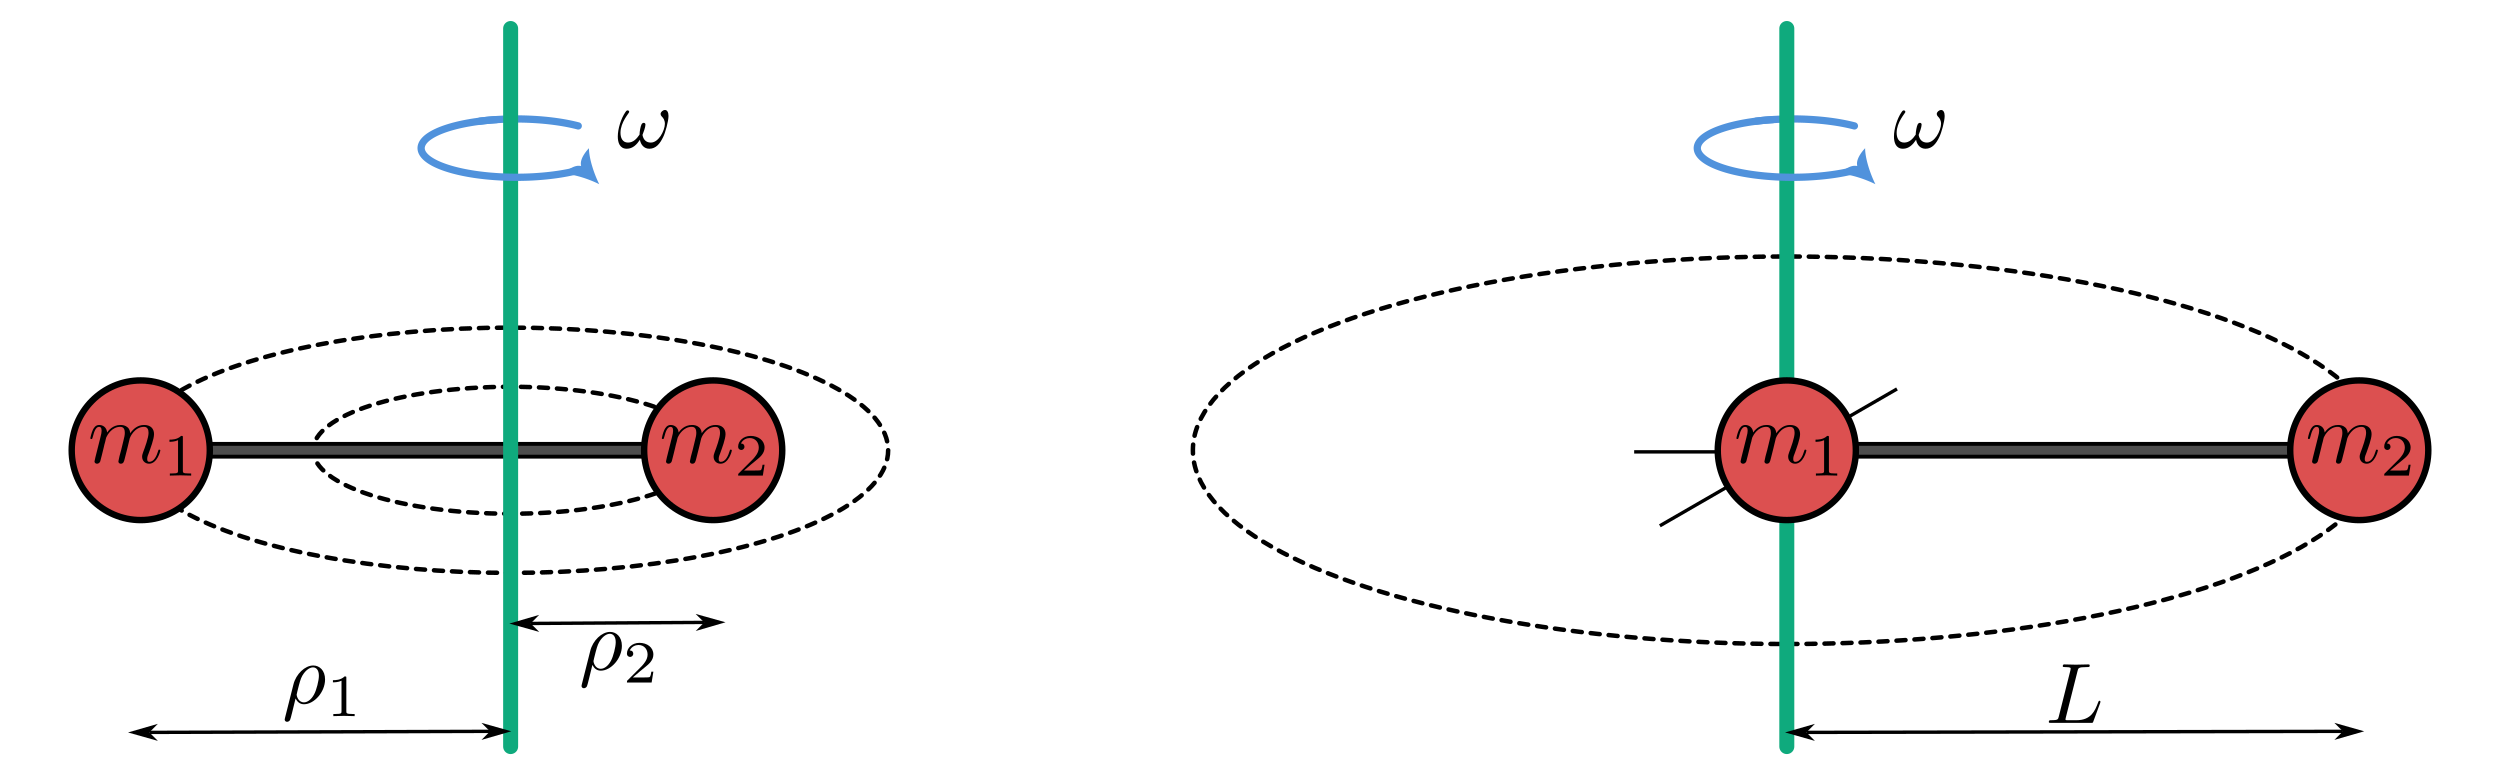 <?xml version="1.0" encoding="UTF-8" standalone="no"?>
<!-- Created with Inkscape (http://www.inkscape.org/) -->

<svg
   width="194.278mm"
   height="60.234mm"
   viewBox="0 0 194.278 60.234"
   version="1.1"
   id="svg5"
   inkscape:version="1.2.1 (1:1.2.1+202210291244+9c6d41e410)"
   sodipodi:docname="particle-I-calculations.svg"
   xmlns:inkscape="http://www.inkscape.org/namespaces/inkscape"
   xmlns:sodipodi="http://sodipodi.sourceforge.net/DTD/sodipodi-0.dtd"
   xmlns="http://www.w3.org/2000/svg"
   xmlns:svg="http://www.w3.org/2000/svg"
   xmlns:ns1="http://www.iki.fi/pav/software/textext/">
  <sodipodi:namedview
     id="namedview7"
     pagecolor="#ffffff"
     bordercolor="#666666"
     borderopacity="1.0"
     inkscape:showpageshadow="2"
     inkscape:pageopacity="0.0"
     inkscape:pagecheckerboard="0"
     inkscape:deskcolor="#d1d1d1"
     inkscape:document-units="mm"
     showgrid="false"
     inkscape:zoom="0.8409652"
     inkscape:cx="206.31056"
     inkscape:cy="240.79474"
     inkscape:window-width="1920"
     inkscape:window-height="1035"
     inkscape:window-x="1920"
     inkscape:window-y="20"
     inkscape:window-maximized="1"
     inkscape:current-layer="layer1" />
  <defs
     id="defs2">
    <marker
       style="overflow:visible"
       id="Arrow1L"
       refX="0"
       refY="0"
       orient="auto-start-reverse"
       inkscape:stockid="Arrow1L"
       markerWidth="8.75"
       markerHeight="5"
       viewBox="0 0 8.75 5"
       inkscape:isstock="true"
       inkscape:collect="always"
       preserveAspectRatio="xMidYMid">
      <path
         d="M 0,0 5,-5 -12.5,0 5,5 Z"
         id="arrow1L"
         transform="scale(-0.5)" />
    </marker>
    <marker
       style="overflow:visible"
       id="Arrow5"
       refX="0"
       refY="0"
       orient="auto-start-reverse"
       inkscape:stockid="Arrow5"
       markerWidth="5.887"
       markerHeight="6.609"
       viewBox="0 0 5.887 6.609"
       inkscape:isstock="true"
       inkscape:collect="always"
       preserveAspectRatio="xMidYMid">
      <path
         transform="scale(0.5)"
         style="fill:#5092dcff"
         d="m 6,0 c -3,1 -7,3 -9,5 0,0 0,-4 2,-5 -2,-1 -2,-5 -2,-5 2,2 6,4 9,5 z"
         id="path8893" />
    </marker>
  </defs>
  <g
     inkscape:label="Layer 1"
     inkscape:groupmode="layer"
     id="layer1"
     transform="translate(-11.377,-23.035)">
    <g
       id="g983"
       transform="translate(-0.934)">
      <g
         id="g575"
         transform="translate(88.135)">
        <ellipse
           style="fill:none;fill-opacity:1;stroke:#000000;stroke-width:0.35;stroke-linecap:round;stroke-linejoin:round;stroke-dasharray:0.7, 0.7;stroke-dashoffset:0;stroke-opacity:1"
           id="path9282"
           cx="63.031"
           cy="58.025"
           rx="46.155"
           ry="15.057" />
        <path
           style="fill:none;fill-opacity:1;stroke:#5092dc;stroke-width:0.565;stroke-linecap:round;stroke-linejoin:round;stroke-dasharray:none;stroke-opacity:1"
           id="path2591"
           sodipodi:type="arc"
           sodipodi:cx="63.482162"
           sodipodi:cy="34.545937"
           sodipodi:rx="7.4074726"
           sodipodi:ry="2.2664948"
           sodipodi:start="4.3194544"
           sodipodi:end="5.4175726"
           sodipodi:arc-type="arc"
           d="m 60.646,32.452 a 7.407,2.266 0 0 1 7.638,0.368"
           sodipodi:open="true" />
        <path
           style="fill:none;stroke:#000000;stroke-width:0.265px;stroke-linecap:butt;stroke-linejoin:miter;stroke-opacity:1"
           d="M 63.031,46.694 V 69.356"
           id="path217" />
        <path
           style="fill:none;stroke:#0faa7d;stroke-width:1.165;stroke-linecap:round;stroke-linejoin:miter;stroke-dasharray:none;stroke-opacity:1"
           d="M 63.031,25.25 V 81.052"
           id="path1069" />
        <path
           style="fill:none;fill-opacity:1;stroke:#5092dc;stroke-width:0.565;stroke-linecap:round;stroke-linejoin:round;stroke-dasharray:none;stroke-opacity:1;marker-start:url(#Arrow5)"
           id="path3666"
           sodipodi:type="arc"
           sodipodi:cx="63.482162"
           sodipodi:cy="34.545937"
           sodipodi:rx="7.4074726"
           sodipodi:ry="2.2664948"
           sodipodi:start="0.78597089"
           sodipodi:end="4.5018545"
           sodipodi:arc-type="arc"
           d="m 68.717,36.15 a 7.407,2.266 0 0 1 -8.482,0.434 7.407,2.266 0 0 1 -4.105,-2.312 7.407,2.266 0 0 1 5.805,-1.941"
           sodipodi:open="true" />
        <path
           style="fill:none;stroke:#000000;stroke-width:0.265px;stroke-linecap:butt;stroke-linejoin:miter;stroke-opacity:1"
           d="M 51.169,58.15 H 73.841"
           id="path993" />
        <rect
           style="fill:#4d4d4d;fill-opacity:1;stroke:#000000;stroke-width:0.3;stroke-linecap:round;stroke-linejoin:round;stroke-dasharray:none"
           id="rect1047"
           width="44.485"
           height="0.996"
           x="63.031"
           y="57.527"
           rx="0.497"
           ry="0.189" />
        <path
           style="fill:none;stroke:#000000;stroke-width:0.265px;stroke-linecap:butt;stroke-linejoin:miter;stroke-opacity:1"
           d="M 53.166,63.895 71.594,53.26"
           id="path215" />
        <ellipse
           style="fill:#dc5050;fill-opacity:1;stroke:#000000;stroke-width:0.5;stroke-linecap:round;stroke-linejoin:round"
           id="path435"
           cx="63.031"
           cy="58.025"
           rx="5.366"
           ry="5.426" />
        <ellipse
           style="fill:#dc5050;fill-opacity:1;stroke:#000000;stroke-width:0.5;stroke-linecap:round;stroke-linejoin:round"
           id="ellipse991"
           cx="107.516"
           cy="58.025"
           rx="5.366"
           ry="5.426" />
        <g
           transform="matrix(0.667,0,0,0.667,71.359,31.582)"
           ns1:version="1.8.2"
           ns1:texconverter="pdflatex"
           ns1:pdfconverter="inkscape"
           ns1:text="$\\omega$"
           ns1:preamble="/home/mpnerem/.config/inkscape/extensions/textext/default_packages.tex"
           ns1:scale="2.0"
           ns1:alignment="middle center"
           ns1:stroke-to-path="0"
           ns1:inkscapeversion="1.2.1"
           ns1:jacobian_sqrt="0.705556"
           id="g8946"
           style="stroke-width:1.058">
          <defs
             id="id-fe9ffcf0-9341-42d0-ae3f-901c44c0706d">
            <g
               id="id-8b3af290-9701-4075-8d16-0531b6fd7fa0">
              <symbol
                 overflow="visible"
                 id="id-f6785d05-1d87-46cb-a791-066039a9dfa0">
                <path
                   style="stroke:none;stroke-width:0"
                   d=""
                   id="id-352f89b1-f806-4214-a98f-4fbfcc39600b" />
              </symbol>
              <symbol
                 overflow="visible"
                 id="id-fae04da0-21a5-49c7-8f6f-33aab40f9a94">
                <path
                   style="stroke:none;stroke-width:0"
                   d="m 6.031,-3.703 c 0,-0.453 -0.172,-0.703 -0.406,-0.703 -0.25,0 -0.516,0.234 -0.516,0.469 0,0.094 0.047,0.203 0.141,0.297 0.172,0.156 0.359,0.422 0.359,0.844 0,0.391 -0.203,0.969 -0.5,1.422 C 4.812,-0.953 4.438,-0.609 3.969,-0.609 3.406,-0.609 3.094,-0.969 3,-1.5 c 0.109,-0.266 0.344,-0.906 0.344,-1.188 0,-0.109 -0.047,-0.219 -0.188,-0.219 -0.078,0 -0.188,0.031 -0.266,0.172 C 2.781,-2.531 2.656,-1.891 2.656,-1.531 2.328,-1.062 1.938,-0.609 1.312,-0.609 c -0.672,0 -0.875,-0.594 -0.875,-1.141 0,-1.25 1.016,-2.297 1.016,-2.422 0,-0.109 -0.078,-0.188 -0.188,-0.188 -0.125,0 -0.203,0.125 -0.266,0.219 -0.5,0.734 -0.875,1.922 -0.875,2.828 0,0.688 0.219,1.422 1.047,1.422 0.703,0 1.172,-0.5 1.531,-1.047 0.094,0.578 0.484,1.047 1.094,1.047 0.781,0 1.25,-0.609 1.609,-1.359 0.25,-0.484 0.625,-1.844 0.625,-2.453 z m 0,0"
                   id="id-a1039890-36d4-45b8-9ae0-8c8b3a6cbf7b" />
              </symbol>
            </g>
          </defs>
          <g
             id="id-0c35b69e-3a48-4170-8c91-8734cccc2b08"
             transform="translate(-148.837,-130.359)"
             style="stroke-width:1.058">
            <g
               style="fill:#000000;fill-opacity:1;stroke-width:1.058"
               id="id-2cc95e92-33ed-4c73-8c18-9a98ad3cab6e">
              <g
                 transform="translate(148.712,134.765)"
                 id="g8942"
                 style="stroke-width:1.058">
                <path
                   style="stroke:none;stroke-width:0"
                   d="m 6.031,-3.703 c 0,-0.453 -0.172,-0.703 -0.406,-0.703 -0.25,0 -0.516,0.234 -0.516,0.469 0,0.094 0.047,0.203 0.141,0.297 0.172,0.156 0.359,0.422 0.359,0.844 0,0.391 -0.203,0.969 -0.5,1.422 C 4.812,-0.953 4.438,-0.609 3.969,-0.609 3.406,-0.609 3.094,-0.969 3,-1.5 c 0.109,-0.266 0.344,-0.906 0.344,-1.188 0,-0.109 -0.047,-0.219 -0.188,-0.219 -0.078,0 -0.188,0.031 -0.266,0.172 C 2.781,-2.531 2.656,-1.891 2.656,-1.531 2.328,-1.062 1.938,-0.609 1.312,-0.609 c -0.672,0 -0.875,-0.594 -0.875,-1.141 0,-1.25 1.016,-2.297 1.016,-2.422 0,-0.109 -0.078,-0.188 -0.188,-0.188 -0.125,0 -0.203,0.125 -0.266,0.219 -0.5,0.734 -0.875,1.922 -0.875,2.828 0,0.688 0.219,1.422 1.047,1.422 0.703,0 1.172,-0.5 1.531,-1.047 0.094,0.578 0.484,1.047 1.094,1.047 0.781,0 1.25,-0.609 1.609,-1.359 0.25,-0.484 0.625,-1.844 0.625,-2.453 z m 0,0"
                   id="id-0066efaa-fe6e-44e9-afa7-f3c0d243d7b6" />
              </g>
            </g>
          </g>
        </g>
        <g
           transform="matrix(0.667,0,0,0.667,59.114,56.059)"
           ns1:version="1.8.2"
           ns1:texconverter="pdflatex"
           ns1:pdfconverter="inkscape"
           ns1:text="$m_1$"
           ns1:preamble="/home/mpnerem/.config/inkscape/extensions/textext/default_packages.tex"
           ns1:scale="2.0"
           ns1:alignment="middle center"
           ns1:stroke-to-path="0"
           ns1:inkscapeversion="1.2.1"
           ns1:jacobian_sqrt="0.705556"
           id="g8987"
           style="stroke-width:1.058">
          <defs
             id="id-ca16dd95-cad8-4686-919c-e7db58e346dc">
            <g
               id="id-4e3837aa-88ae-4b34-b217-709792770be4">
              <symbol
                 overflow="visible"
                 id="id-f66c516a-1aa1-4493-828a-73e30134e325">
                <path
                   style="stroke:none"
                   d=""
                   id="id-5adc6160-c051-4105-b554-42ec87c1a2f5" />
              </symbol>
              <symbol
                 overflow="visible"
                 id="id-16917c08-4bce-4818-9b6e-d9654097c52c">
                <path
                   style="stroke:none"
                   d="m 0.875,-0.594 c -0.031,0.156 -0.094,0.391 -0.094,0.438 0,0.172 0.141,0.266 0.297,0.266 0.125,0 0.297,-0.078 0.375,-0.281 0,-0.016 0.125,-0.484 0.188,-0.734 l 0.219,-0.891 C 1.906,-2.031 1.969,-2.25 2.031,-2.469 c 0.031,-0.172 0.109,-0.469 0.125,-0.5 0.141,-0.312 0.672,-1.219 1.625,-1.219 0.453,0 0.531,0.375 0.531,0.703 0,0.25 -0.062,0.531 -0.141,0.828 L 3.891,-1.5 3.688,-0.75 c -0.031,0.203 -0.125,0.547 -0.125,0.594 0,0.172 0.141,0.266 0.281,0.266 0.312,0 0.375,-0.25 0.453,-0.562 0.141,-0.562 0.516,-2.016 0.594,-2.406 0.031,-0.125 0.562,-1.328 1.656,-1.328 0.422,0 0.531,0.344 0.531,0.703 0,0.562 -0.422,1.703 -0.625,2.234 -0.078,0.234 -0.125,0.344 -0.125,0.547 0,0.469 0.344,0.812 0.812,0.812 0.938,0 1.312,-1.453 1.312,-1.531 0,-0.109 -0.094,-0.109 -0.125,-0.109 -0.094,0 -0.094,0.031 -0.141,0.188 -0.156,0.531 -0.469,1.234 -1.016,1.234 -0.172,0 -0.25,-0.094 -0.25,-0.328 0,-0.25 0.094,-0.484 0.188,-0.703 0.188,-0.531 0.609,-1.625 0.609,-2.203 0,-0.641 -0.406,-1.062 -1.156,-1.062 -0.734,0 -1.25,0.438 -1.625,0.969 0,-0.125 -0.031,-0.469 -0.312,-0.703 -0.25,-0.219 -0.562,-0.266 -0.812,-0.266 -0.906,0 -1.391,0.641 -1.562,0.875 -0.047,-0.578 -0.469,-0.875 -0.922,-0.875 -0.453,0 -0.641,0.391 -0.734,0.562 -0.172,0.359 -0.297,0.938 -0.297,0.969 0,0.109 0.094,0.109 0.109,0.109 0.109,0 0.109,-0.016 0.172,-0.234 0.172,-0.703 0.375,-1.188 0.734,-1.188 0.156,0 0.297,0.078 0.297,0.453 0,0.219 -0.031,0.328 -0.156,0.844 z m 0,0"
                   id="id-4b74a34e-ca9c-4e95-8e03-45b8baf62d62" />
              </symbol>
              <symbol
                 overflow="visible"
                 id="id-19309d64-0fe8-4eb5-bbf0-cdd0408c8f3f">
                <path
                   style="stroke:none"
                   d=""
                   id="id-e82dc687-b97e-49b5-beeb-d97f5a33a767" />
              </symbol>
              <symbol
                 overflow="visible"
                 id="id-0591572d-b7bb-4418-b2a0-740f7675de40">
                <path
                   style="stroke:none"
                   d="m 2.328,-4.438 c 0,-0.188 0,-0.188 -0.203,-0.188 -0.453,0.438 -1.078,0.438 -1.359,0.438 v 0.25 c 0.156,0 0.625,0 1,-0.188 v 3.547 c 0,0.234 0,0.328 -0.688,0.328 H 0.812 V 0 c 0.125,0 0.984,-0.031 1.234,-0.031 0.219,0 1.094,0.031 1.25,0.031 V -0.25 H 3.031 c -0.703,0 -0.703,-0.094 -0.703,-0.328 z m 0,0"
                   id="id-6fcd447f-c2b9-4aa4-9bbd-53e154e772f3" />
              </symbol>
            </g>
          </defs>
          <g
             id="id-c11fceb0-e618-4c36-bf0a-209fa10d4362"
             transform="translate(-149.009,-130.359)"
             style="stroke-width:1.058">
            <g
               style="fill:#000000;fill-opacity:1;stroke-width:1.058"
               id="id-c3ffa969-133e-4c52-aaaa-36c7f9fc808d">
              <g
                 transform="translate(148.712,134.765)"
                 id="g9061"
                 style="stroke-width:1.058">
                <path
                   style="stroke:none;stroke-width:1.058"
                   d="m 0.875,-0.594 c -0.031,0.156 -0.094,0.391 -0.094,0.438 0,0.172 0.141,0.266 0.297,0.266 0.125,0 0.297,-0.078 0.375,-0.281 0,-0.016 0.125,-0.484 0.188,-0.734 l 0.219,-0.891 C 1.906,-2.031 1.969,-2.25 2.031,-2.469 c 0.031,-0.172 0.109,-0.469 0.125,-0.5 0.141,-0.312 0.672,-1.219 1.625,-1.219 0.453,0 0.531,0.375 0.531,0.703 0,0.25 -0.062,0.531 -0.141,0.828 L 3.891,-1.5 3.688,-0.75 c -0.031,0.203 -0.125,0.547 -0.125,0.594 0,0.172 0.141,0.266 0.281,0.266 0.312,0 0.375,-0.25 0.453,-0.562 0.141,-0.562 0.516,-2.016 0.594,-2.406 0.031,-0.125 0.562,-1.328 1.656,-1.328 0.422,0 0.531,0.344 0.531,0.703 0,0.562 -0.422,1.703 -0.625,2.234 -0.078,0.234 -0.125,0.344 -0.125,0.547 0,0.469 0.344,0.812 0.812,0.812 0.938,0 1.312,-1.453 1.312,-1.531 0,-0.109 -0.094,-0.109 -0.125,-0.109 -0.094,0 -0.094,0.031 -0.141,0.188 -0.156,0.531 -0.469,1.234 -1.016,1.234 -0.172,0 -0.25,-0.094 -0.25,-0.328 0,-0.25 0.094,-0.484 0.188,-0.703 0.188,-0.531 0.609,-1.625 0.609,-2.203 0,-0.641 -0.406,-1.062 -1.156,-1.062 -0.734,0 -1.25,0.438 -1.625,0.969 0,-0.125 -0.031,-0.469 -0.312,-0.703 -0.25,-0.219 -0.562,-0.266 -0.812,-0.266 -0.906,0 -1.391,0.641 -1.562,0.875 -0.047,-0.578 -0.469,-0.875 -0.922,-0.875 -0.453,0 -0.641,0.391 -0.734,0.562 -0.172,0.359 -0.297,0.938 -0.297,0.969 0,0.109 0.094,0.109 0.109,0.109 0.109,0 0.109,-0.016 0.172,-0.234 0.172,-0.703 0.375,-1.188 0.734,-1.188 0.156,0 0.297,0.078 0.297,0.453 0,0.219 -0.031,0.328 -0.156,0.844 z m 0,0"
                   id="id-8fe0fe0d-8161-4dba-a451-a08e8558538e" />
              </g>
            </g>
            <g
               style="fill:#000000;fill-opacity:1;stroke-width:1.058"
               id="id-e63c10ca-77ef-4a42-8591-2845cc52fec6">
              <g
                 transform="translate(157.46,136.259)"
                 id="g9065"
                 style="stroke-width:1.058">
                <path
                   style="stroke:none;stroke-width:1.058"
                   d="m 2.328,-4.438 c 0,-0.188 0,-0.188 -0.203,-0.188 -0.453,0.438 -1.078,0.438 -1.359,0.438 v 0.25 c 0.156,0 0.625,0 1,-0.188 v 3.547 c 0,0.234 0,0.328 -0.688,0.328 H 0.812 V 0 c 0.125,0 0.984,-0.031 1.234,-0.031 0.219,0 1.094,0.031 1.25,0.031 V -0.25 H 3.031 c -0.703,0 -0.703,-0.094 -0.703,-0.328 z m 0,0"
                   id="id-b23a7d3d-a322-4209-b49a-c05328d7c7ec" />
              </g>
            </g>
          </g>
        </g>
        <g
           transform="matrix(0.667,0,0,0.667,103.526,56.059)"
           ns1:version="1.8.2"
           ns1:texconverter="pdflatex"
           ns1:pdfconverter="inkscape"
           ns1:text="$m_2$"
           ns1:preamble="/home/mpnerem/.config/inkscape/extensions/textext/default_packages.tex"
           ns1:scale="2.0"
           ns1:alignment="middle center"
           ns1:stroke-to-path="0"
           ns1:inkscapeversion="1.2.1"
           ns1:jacobian_sqrt="0.705556"
           id="g9130"
           style="stroke-width:1.058">
          <defs
             id="id-e549e385-7cd1-4982-b606-797f732311eb">
            <g
               id="id-67797777-cb8d-4bb6-9f0f-e072a894d860">
              <symbol
                 overflow="visible"
                 id="id-0c744509-61a0-4328-960a-630b8ca12e1c">
                <path
                   style="stroke:none"
                   d=""
                   id="id-6d4ecadb-05b5-4f7f-a144-8faced3c18b5" />
              </symbol>
              <symbol
                 overflow="visible"
                 id="id-6a8c2eff-75d7-437e-9f31-114917ddf3f9">
                <path
                   style="stroke:none"
                   d="m 0.875,-0.594 c -0.031,0.156 -0.094,0.391 -0.094,0.438 0,0.172 0.141,0.266 0.297,0.266 0.125,0 0.297,-0.078 0.375,-0.281 0,-0.016 0.125,-0.484 0.188,-0.734 l 0.219,-0.891 C 1.906,-2.031 1.969,-2.25 2.031,-2.469 c 0.031,-0.172 0.109,-0.469 0.125,-0.5 0.141,-0.312 0.672,-1.219 1.625,-1.219 0.453,0 0.531,0.375 0.531,0.703 0,0.25 -0.062,0.531 -0.141,0.828 L 3.891,-1.5 3.688,-0.75 c -0.031,0.203 -0.125,0.547 -0.125,0.594 0,0.172 0.141,0.266 0.281,0.266 0.312,0 0.375,-0.25 0.453,-0.562 0.141,-0.562 0.516,-2.016 0.594,-2.406 0.031,-0.125 0.562,-1.328 1.656,-1.328 0.422,0 0.531,0.344 0.531,0.703 0,0.562 -0.422,1.703 -0.625,2.234 -0.078,0.234 -0.125,0.344 -0.125,0.547 0,0.469 0.344,0.812 0.812,0.812 0.938,0 1.312,-1.453 1.312,-1.531 0,-0.109 -0.094,-0.109 -0.125,-0.109 -0.094,0 -0.094,0.031 -0.141,0.188 -0.156,0.531 -0.469,1.234 -1.016,1.234 -0.172,0 -0.25,-0.094 -0.25,-0.328 0,-0.25 0.094,-0.484 0.188,-0.703 0.188,-0.531 0.609,-1.625 0.609,-2.203 0,-0.641 -0.406,-1.062 -1.156,-1.062 -0.734,0 -1.25,0.438 -1.625,0.969 0,-0.125 -0.031,-0.469 -0.312,-0.703 -0.25,-0.219 -0.562,-0.266 -0.812,-0.266 -0.906,0 -1.391,0.641 -1.562,0.875 -0.047,-0.578 -0.469,-0.875 -0.922,-0.875 -0.453,0 -0.641,0.391 -0.734,0.562 -0.172,0.359 -0.297,0.938 -0.297,0.969 0,0.109 0.094,0.109 0.109,0.109 0.109,0 0.109,-0.016 0.172,-0.234 0.172,-0.703 0.375,-1.188 0.734,-1.188 0.156,0 0.297,0.078 0.297,0.453 0,0.219 -0.031,0.328 -0.156,0.844 z m 0,0"
                   id="id-6adeddd6-63ce-4a4d-9d50-5e2cf973b697" />
              </symbol>
              <symbol
                 overflow="visible"
                 id="id-51666cff-2b53-49c2-b889-d4b775f3d0b0">
                <path
                   style="stroke:none"
                   d=""
                   id="id-723cb751-6163-4a54-8e9a-2147b18e1d8a" />
              </symbol>
              <symbol
                 overflow="visible"
                 id="id-ea4d7888-37b9-4303-9cc1-0a49db4b9adb">
                <path
                   style="stroke:none"
                   d="M 3.516,-1.266 H 3.281 c -0.016,0.156 -0.094,0.562 -0.188,0.625 C 3.047,-0.594 2.516,-0.594 2.406,-0.594 H 1.125 c 0.734,-0.641 0.984,-0.844 1.391,-1.172 0.516,-0.406 1,-0.844 1,-1.5 0,-0.844 -0.734,-1.359 -1.625,-1.359 -0.859,0 -1.453,0.609 -1.453,1.25 0,0.344 0.297,0.391 0.375,0.391 0.156,0 0.359,-0.125 0.359,-0.375 0,-0.125 -0.047,-0.375 -0.406,-0.375 C 0.984,-4.219 1.453,-4.375 1.781,-4.375 c 0.703,0 1.062,0.547 1.062,1.109 0,0.609 -0.438,1.078 -0.656,1.328 L 0.516,-0.266 C 0.438,-0.203 0.438,-0.188 0.438,0 h 2.875 z m 0,0"
                   id="id-11b75170-e93d-4934-98c5-91bf98c02610" />
              </symbol>
            </g>
          </defs>
          <g
             id="id-82140054-4a6c-4260-ac9a-1638daf27de8"
             transform="translate(-149.009,-130.359)"
             style="stroke-width:1.058">
            <g
               style="fill:#000000;fill-opacity:1;stroke-width:1.058"
               id="id-0963a383-2019-4184-a2c1-dd10f7aca4b9">
              <g
                 transform="translate(148.712,134.765)"
                 id="g9247"
                 style="stroke-width:1.058">
                <path
                   style="stroke:none;stroke-width:1.058"
                   d="m 0.875,-0.594 c -0.031,0.156 -0.094,0.391 -0.094,0.438 0,0.172 0.141,0.266 0.297,0.266 0.125,0 0.297,-0.078 0.375,-0.281 0,-0.016 0.125,-0.484 0.188,-0.734 l 0.219,-0.891 C 1.906,-2.031 1.969,-2.25 2.031,-2.469 c 0.031,-0.172 0.109,-0.469 0.125,-0.5 0.141,-0.312 0.672,-1.219 1.625,-1.219 0.453,0 0.531,0.375 0.531,0.703 0,0.25 -0.062,0.531 -0.141,0.828 L 3.891,-1.5 3.688,-0.75 c -0.031,0.203 -0.125,0.547 -0.125,0.594 0,0.172 0.141,0.266 0.281,0.266 0.312,0 0.375,-0.25 0.453,-0.562 0.141,-0.562 0.516,-2.016 0.594,-2.406 0.031,-0.125 0.562,-1.328 1.656,-1.328 0.422,0 0.531,0.344 0.531,0.703 0,0.562 -0.422,1.703 -0.625,2.234 -0.078,0.234 -0.125,0.344 -0.125,0.547 0,0.469 0.344,0.812 0.812,0.812 0.938,0 1.312,-1.453 1.312,-1.531 0,-0.109 -0.094,-0.109 -0.125,-0.109 -0.094,0 -0.094,0.031 -0.141,0.188 -0.156,0.531 -0.469,1.234 -1.016,1.234 -0.172,0 -0.25,-0.094 -0.25,-0.328 0,-0.25 0.094,-0.484 0.188,-0.703 0.188,-0.531 0.609,-1.625 0.609,-2.203 0,-0.641 -0.406,-1.062 -1.156,-1.062 -0.734,0 -1.25,0.438 -1.625,0.969 0,-0.125 -0.031,-0.469 -0.312,-0.703 -0.25,-0.219 -0.562,-0.266 -0.812,-0.266 -0.906,0 -1.391,0.641 -1.562,0.875 -0.047,-0.578 -0.469,-0.875 -0.922,-0.875 -0.453,0 -0.641,0.391 -0.734,0.562 -0.172,0.359 -0.297,0.938 -0.297,0.969 0,0.109 0.094,0.109 0.109,0.109 0.109,0 0.109,-0.016 0.172,-0.234 0.172,-0.703 0.375,-1.188 0.734,-1.188 0.156,0 0.297,0.078 0.297,0.453 0,0.219 -0.031,0.328 -0.156,0.844 z m 0,0"
                   id="id-855709b5-9bcf-45a1-bfab-78c36092af1d" />
              </g>
            </g>
            <g
               style="fill:#000000;fill-opacity:1;stroke-width:1.058"
               id="id-331d01a6-aad0-4208-9149-e554ff41ed72">
              <g
                 transform="translate(157.46,136.259)"
                 id="g9251"
                 style="stroke-width:1.058">
                <path
                   style="stroke:none;stroke-width:1.058"
                   d="M 3.516,-1.266 H 3.281 c -0.016,0.156 -0.094,0.562 -0.188,0.625 C 3.047,-0.594 2.516,-0.594 2.406,-0.594 H 1.125 c 0.734,-0.641 0.984,-0.844 1.391,-1.172 0.516,-0.406 1,-0.844 1,-1.5 0,-0.844 -0.734,-1.359 -1.625,-1.359 -0.859,0 -1.453,0.609 -1.453,1.25 0,0.344 0.297,0.391 0.375,0.391 0.156,0 0.359,-0.125 0.359,-0.375 0,-0.125 -0.047,-0.375 -0.406,-0.375 C 0.984,-4.219 1.453,-4.375 1.781,-4.375 c 0.703,0 1.062,0.547 1.062,1.109 0,0.609 -0.438,1.078 -0.656,1.328 L 0.516,-0.266 C 0.438,-0.203 0.438,-0.188 0.438,0 h 2.875 z m 0,0"
                   id="id-8ffa5183-ebb5-4475-bfff-570682097939" />
              </g>
            </g>
          </g>
        </g>
        <path
           style="fill:none;stroke:#000000;stroke-width:0.265px;stroke-linecap:butt;stroke-linejoin:miter;stroke-opacity:1;marker-start:url(#Arrow1L);marker-end:url(#Arrow1L)"
           d="m 64.552,79.95 41.693,-0.081"
           id="path472"
           sodipodi:nodetypes="cc" />
        <g
           transform="matrix(0.667,0,0,0.667,83.393,74.668)"
           ns1:version="1.8.2"
           ns1:texconverter="pdflatex"
           ns1:pdfconverter="inkscape"
           ns1:text="$L$"
           ns1:preamble="/home/mpnerem/.config/inkscape/extensions/textext/default_packages.tex"
           ns1:scale="1.8897941045781548"
           ns1:alignment="middle center"
           ns1:stroke-to-path="0"
           ns1:inkscapeversion="1.2.1"
           ns1:jacobian_sqrt="0.6666779846635106"
           style="stroke-width:0"
           id="g1454">
          <defs
             id="id-b7a5ebfc-745d-4daa-81ae-7135df15f49e"
             style="stroke-width:0">
            <g
               id="id-f3af8c45-5ad0-477e-a784-4092874b5b50"
               style="stroke-width:0">
              <symbol
                 overflow="visible"
                 id="id-1de6032b-865e-45fc-aa53-09df89613ee3"
                 style="stroke-width:0">
                <path
                   style="stroke:none;stroke-width:0"
                   d=""
                   id="id-02047ac3-f032-456f-8275-622f5fa723ef" />
              </symbol>
              <symbol
                 overflow="visible"
                 id="id-b15f4981-c2ab-4369-9edf-939a25bfb8fa"
                 style="stroke-width:0">
                <path
                   style="stroke:none;stroke-width:0"
                   d="M 3.734,-6.031 C 3.812,-6.391 3.844,-6.5 4.781,-6.5 c 0.297,0 0.375,0 0.375,-0.188 0,-0.125 -0.109,-0.125 -0.156,-0.125 -0.328,0 -1.141,0.031 -1.469,0.031 -0.297,0 -1.031,-0.031 -1.328,-0.031 -0.062,0 -0.188,0 -0.188,0.203 0,0.109 0.094,0.109 0.281,0.109 0.016,0 0.203,0 0.375,0.016 0.172,0.031 0.266,0.031 0.266,0.172 0,0.031 0,0.062 -0.031,0.188 L 1.562,-0.781 c -0.094,0.391 -0.109,0.469 -0.906,0.469 -0.172,0 -0.266,0 -0.266,0.203 C 0.391,0 0.484,0 0.656,0 h 4.625 C 5.516,0 5.516,0 5.578,-0.172 L 6.375,-2.328 c 0.031,-0.109 0.031,-0.125 0.031,-0.141 0,-0.031 -0.031,-0.109 -0.109,-0.109 -0.094,0 -0.109,0.062 -0.172,0.219 -0.344,0.906 -0.781,2.047 -2.5,2.047 H 2.688 c -0.141,0 -0.172,0 -0.219,0 -0.109,-0.016 -0.141,-0.031 -0.141,-0.109 0,-0.031 0,-0.047 0.047,-0.219 z m 0,0"
                   id="id-be60178d-d52e-47a2-9b69-3f8675350f5e" />
              </symbol>
            </g>
          </defs>
          <g
             id="id-46c7f3fa-722c-4212-ac3f-6edd0eebab97"
             transform="translate(-149.103,-127.953)"
             style="stroke-width:0">
            <g
               style="fill:#000000;fill-opacity:1;stroke-width:0"
               id="id-d5b4670f-5667-4ea3-b4cd-794b360a8070">
              <g
                 transform="translate(148.712,134.765)"
                 style="stroke-width:0"
                 id="g1721">
                <path
                   style="stroke:none;stroke-width:0"
                   d="M 3.734,-6.031 C 3.812,-6.391 3.844,-6.5 4.781,-6.5 c 0.297,0 0.375,0 0.375,-0.188 0,-0.125 -0.109,-0.125 -0.156,-0.125 -0.328,0 -1.141,0.031 -1.469,0.031 -0.297,0 -1.031,-0.031 -1.328,-0.031 -0.062,0 -0.188,0 -0.188,0.203 0,0.109 0.094,0.109 0.281,0.109 0.016,0 0.203,0 0.375,0.016 0.172,0.031 0.266,0.031 0.266,0.172 0,0.031 0,0.062 -0.031,0.188 L 1.562,-0.781 c -0.094,0.391 -0.109,0.469 -0.906,0.469 -0.172,0 -0.266,0 -0.266,0.203 C 0.391,0 0.484,0 0.656,0 h 4.625 C 5.516,0 5.516,0 5.578,-0.172 L 6.375,-2.328 c 0.031,-0.109 0.031,-0.125 0.031,-0.141 0,-0.031 -0.031,-0.109 -0.109,-0.109 -0.094,0 -0.109,0.062 -0.172,0.219 -0.344,0.906 -0.781,2.047 -2.5,2.047 H 2.688 c -0.141,0 -0.172,0 -0.219,0 -0.109,-0.016 -0.141,-0.031 -0.141,-0.109 0,-0.031 0,-0.047 0.047,-0.219 z m 0,0"
                   id="id-7c108b35-9c85-41d3-95b4-d8d849aa9cf8" />
              </g>
            </g>
          </g>
        </g>
      </g>
      <g
         id="g817"
         transform="translate(-118.827)">
        <ellipse
           style="fill:none;fill-opacity:1;stroke:#000000;stroke-width:0.35;stroke-linecap:round;stroke-linejoin:round;stroke-dasharray:0.7, 0.7;stroke-dashoffset:0;stroke-opacity:1"
           id="ellipse631"
           cx="170.81"
           cy="58.025"
           rx="29.347"
           ry="9.53" />
        <ellipse
           style="fill:none;fill-opacity:1;stroke:#000000;stroke-width:0.35;stroke-linecap:round;stroke-linejoin:round;stroke-dasharray:0.7, 0.7;stroke-dashoffset:0;stroke-opacity:1"
           id="ellipse633"
           cx="170.82"
           cy="58.025"
           rx="15.349"
           ry="4.933" />
        <rect
           style="fill:#4d4d4d;fill-opacity:1;stroke:#000000;stroke-width:0.3;stroke-linecap:round;stroke-linejoin:round;stroke-dasharray:none"
           id="rect635"
           width="44.485"
           height="0.996"
           x="142.076"
           y="57.527"
           rx="0.497"
           ry="0.189" />
        <ellipse
           style="fill:#dc5050;fill-opacity:1;stroke:#000000;stroke-width:0.5;stroke-linecap:round;stroke-linejoin:round"
           id="ellipse637"
           cx="142.076"
           cy="58.025"
           rx="5.366"
           ry="5.426" />
        <ellipse
           style="fill:#dc5050;fill-opacity:1;stroke:#000000;stroke-width:0.5;stroke-linecap:round;stroke-linejoin:round"
           id="ellipse639"
           cx="186.561"
           cy="58.025"
           rx="5.366"
           ry="5.426" />
        <path
           style="fill:none;fill-opacity:1;stroke:#5092dc;stroke-width:0.565;stroke-linecap:round;stroke-linejoin:round;stroke-dasharray:none;stroke-opacity:1"
           id="path641"
           sodipodi:type="arc"
           sodipodi:cx="171.27174"
           sodipodi:cy="34.545937"
           sodipodi:rx="7.4074726"
           sodipodi:ry="2.2664948"
           sodipodi:start="4.3194544"
           sodipodi:end="5.4175726"
           sodipodi:arc-type="arc"
           d="m 168.435,32.452 a 7.407,2.266 0 0 1 7.638,0.368"
           sodipodi:open="true" />
        <path
           style="fill:none;stroke:#0faa7d;stroke-width:1.165;stroke-linecap:round;stroke-linejoin:miter;stroke-dasharray:none;stroke-opacity:1"
           d="M 170.82,25.25 V 81.052"
           id="path643" />
        <path
           style="fill:none;fill-opacity:1;stroke:#5092dc;stroke-width:0.565;stroke-linecap:round;stroke-linejoin:round;stroke-dasharray:none;stroke-opacity:1;marker-start:url(#Arrow5)"
           id="path645"
           sodipodi:type="arc"
           sodipodi:cx="171.27174"
           sodipodi:cy="34.545937"
           sodipodi:rx="7.4074726"
           sodipodi:ry="2.2664948"
           sodipodi:start="0.78597089"
           sodipodi:end="4.5018545"
           sodipodi:arc-type="arc"
           d="m 176.507,36.15 a 7.407,2.266 0 0 1 -8.482,0.434 7.407,2.266 0 0 1 -4.105,-2.312 7.407,2.266 0 0 1 5.805,-1.941"
           sodipodi:open="true" />
        <g
           transform="matrix(0.667,0,0,0.667,179.149,31.582)"
           ns1:version="1.8.2"
           ns1:texconverter="pdflatex"
           ns1:pdfconverter="inkscape"
           ns1:text="$\\omega$"
           ns1:preamble="/home/mpnerem/.config/inkscape/extensions/textext/default_packages.tex"
           ns1:scale="2.0"
           ns1:alignment="middle center"
           ns1:stroke-to-path="0"
           ns1:inkscapeversion="1.2.1"
           ns1:jacobian_sqrt="0.705556"
           id="g667"
           style="stroke-width:1.058">
          <defs
             id="defs657">
            <g
               id="g655">
              <symbol
                 overflow="visible"
                 id="symbol649">
                <path
                   style="stroke:none;stroke-width:0"
                   d=""
                   id="path647" />
              </symbol>
              <symbol
                 overflow="visible"
                 id="symbol653">
                <path
                   style="stroke:none;stroke-width:0"
                   d="m 6.031,-3.703 c 0,-0.453 -0.172,-0.703 -0.406,-0.703 -0.25,0 -0.516,0.234 -0.516,0.469 0,0.094 0.047,0.203 0.141,0.297 0.172,0.156 0.359,0.422 0.359,0.844 0,0.391 -0.203,0.969 -0.5,1.422 C 4.812,-0.953 4.438,-0.609 3.969,-0.609 3.406,-0.609 3.094,-0.969 3,-1.5 c 0.109,-0.266 0.344,-0.906 0.344,-1.188 0,-0.109 -0.047,-0.219 -0.188,-0.219 -0.078,0 -0.188,0.031 -0.266,0.172 C 2.781,-2.531 2.656,-1.891 2.656,-1.531 2.328,-1.062 1.938,-0.609 1.312,-0.609 c -0.672,0 -0.875,-0.594 -0.875,-1.141 0,-1.25 1.016,-2.297 1.016,-2.422 0,-0.109 -0.078,-0.188 -0.188,-0.188 -0.125,0 -0.203,0.125 -0.266,0.219 -0.5,0.734 -0.875,1.922 -0.875,2.828 0,0.688 0.219,1.422 1.047,1.422 0.703,0 1.172,-0.5 1.531,-1.047 0.094,0.578 0.484,1.047 1.094,1.047 0.781,0 1.25,-0.609 1.609,-1.359 0.25,-0.484 0.625,-1.844 0.625,-2.453 z m 0,0"
                   id="path651" />
              </symbol>
            </g>
          </defs>
          <g
             id="g665"
             transform="translate(-148.837,-130.359)"
             style="stroke-width:1.058">
            <g
               style="fill:#000000;fill-opacity:1;stroke-width:1.058"
               id="g663">
              <g
                 transform="translate(148.712,134.765)"
                 id="g661"
                 style="stroke-width:1.058">
                <path
                   style="stroke:none;stroke-width:0"
                   d="m 6.031,-3.703 c 0,-0.453 -0.172,-0.703 -0.406,-0.703 -0.25,0 -0.516,0.234 -0.516,0.469 0,0.094 0.047,0.203 0.141,0.297 0.172,0.156 0.359,0.422 0.359,0.844 0,0.391 -0.203,0.969 -0.5,1.422 C 4.812,-0.953 4.438,-0.609 3.969,-0.609 3.406,-0.609 3.094,-0.969 3,-1.5 c 0.109,-0.266 0.344,-0.906 0.344,-1.188 0,-0.109 -0.047,-0.219 -0.188,-0.219 -0.078,0 -0.188,0.031 -0.266,0.172 C 2.781,-2.531 2.656,-1.891 2.656,-1.531 2.328,-1.062 1.938,-0.609 1.312,-0.609 c -0.672,0 -0.875,-0.594 -0.875,-1.141 0,-1.25 1.016,-2.297 1.016,-2.422 0,-0.109 -0.078,-0.188 -0.188,-0.188 -0.125,0 -0.203,0.125 -0.266,0.219 -0.5,0.734 -0.875,1.922 -0.875,2.828 0,0.688 0.219,1.422 1.047,1.422 0.703,0 1.172,-0.5 1.531,-1.047 0.094,0.578 0.484,1.047 1.094,1.047 0.781,0 1.25,-0.609 1.609,-1.359 0.25,-0.484 0.625,-1.844 0.625,-2.453 z m 0,0"
                   id="path659" />
              </g>
            </g>
          </g>
        </g>
        <g
           transform="matrix(0.667,0,0,0.667,138.159,56.059)"
           ns1:version="1.8.2"
           ns1:texconverter="pdflatex"
           ns1:pdfconverter="inkscape"
           ns1:text="$m_1$"
           ns1:preamble="/home/mpnerem/.config/inkscape/extensions/textext/default_packages.tex"
           ns1:scale="2.0"
           ns1:alignment="middle center"
           ns1:stroke-to-path="0"
           ns1:inkscapeversion="1.2.1"
           ns1:jacobian_sqrt="0.705556"
           id="g703"
           style="stroke-width:1.058">
          <defs
             id="defs687">
            <g
               id="g685">
              <symbol
                 overflow="visible"
                 id="symbol671">
                <path
                   style="stroke:none"
                   d=""
                   id="path669" />
              </symbol>
              <symbol
                 overflow="visible"
                 id="symbol675">
                <path
                   style="stroke:none"
                   d="m 0.875,-0.594 c -0.031,0.156 -0.094,0.391 -0.094,0.438 0,0.172 0.141,0.266 0.297,0.266 0.125,0 0.297,-0.078 0.375,-0.281 0,-0.016 0.125,-0.484 0.188,-0.734 l 0.219,-0.891 C 1.906,-2.031 1.969,-2.25 2.031,-2.469 c 0.031,-0.172 0.109,-0.469 0.125,-0.5 0.141,-0.312 0.672,-1.219 1.625,-1.219 0.453,0 0.531,0.375 0.531,0.703 0,0.25 -0.062,0.531 -0.141,0.828 L 3.891,-1.5 3.688,-0.75 c -0.031,0.203 -0.125,0.547 -0.125,0.594 0,0.172 0.141,0.266 0.281,0.266 0.312,0 0.375,-0.25 0.453,-0.562 0.141,-0.562 0.516,-2.016 0.594,-2.406 0.031,-0.125 0.562,-1.328 1.656,-1.328 0.422,0 0.531,0.344 0.531,0.703 0,0.562 -0.422,1.703 -0.625,2.234 -0.078,0.234 -0.125,0.344 -0.125,0.547 0,0.469 0.344,0.812 0.812,0.812 0.938,0 1.312,-1.453 1.312,-1.531 0,-0.109 -0.094,-0.109 -0.125,-0.109 -0.094,0 -0.094,0.031 -0.141,0.188 -0.156,0.531 -0.469,1.234 -1.016,1.234 -0.172,0 -0.25,-0.094 -0.25,-0.328 0,-0.25 0.094,-0.484 0.188,-0.703 0.188,-0.531 0.609,-1.625 0.609,-2.203 0,-0.641 -0.406,-1.062 -1.156,-1.062 -0.734,0 -1.25,0.438 -1.625,0.969 0,-0.125 -0.031,-0.469 -0.312,-0.703 -0.25,-0.219 -0.562,-0.266 -0.812,-0.266 -0.906,0 -1.391,0.641 -1.562,0.875 -0.047,-0.578 -0.469,-0.875 -0.922,-0.875 -0.453,0 -0.641,0.391 -0.734,0.562 -0.172,0.359 -0.297,0.938 -0.297,0.969 0,0.109 0.094,0.109 0.109,0.109 0.109,0 0.109,-0.016 0.172,-0.234 0.172,-0.703 0.375,-1.188 0.734,-1.188 0.156,0 0.297,0.078 0.297,0.453 0,0.219 -0.031,0.328 -0.156,0.844 z m 0,0"
                   id="path673" />
              </symbol>
              <symbol
                 overflow="visible"
                 id="symbol679">
                <path
                   style="stroke:none"
                   d=""
                   id="path677" />
              </symbol>
              <symbol
                 overflow="visible"
                 id="symbol683">
                <path
                   style="stroke:none"
                   d="m 2.328,-4.438 c 0,-0.188 0,-0.188 -0.203,-0.188 -0.453,0.438 -1.078,0.438 -1.359,0.438 v 0.25 c 0.156,0 0.625,0 1,-0.188 v 3.547 c 0,0.234 0,0.328 -0.688,0.328 H 0.812 V 0 c 0.125,0 0.984,-0.031 1.234,-0.031 0.219,0 1.094,0.031 1.25,0.031 V -0.25 H 3.031 c -0.703,0 -0.703,-0.094 -0.703,-0.328 z m 0,0"
                   id="path681" />
              </symbol>
            </g>
          </defs>
          <g
             id="g701"
             transform="translate(-149.009,-130.359)"
             style="stroke-width:1.058">
            <g
               style="fill:#000000;fill-opacity:1;stroke-width:1.058"
               id="g693">
              <g
                 transform="translate(148.712,134.765)"
                 id="g691"
                 style="stroke-width:1.058">
                <path
                   style="stroke:none;stroke-width:1.058"
                   d="m 0.875,-0.594 c -0.031,0.156 -0.094,0.391 -0.094,0.438 0,0.172 0.141,0.266 0.297,0.266 0.125,0 0.297,-0.078 0.375,-0.281 0,-0.016 0.125,-0.484 0.188,-0.734 l 0.219,-0.891 C 1.906,-2.031 1.969,-2.25 2.031,-2.469 c 0.031,-0.172 0.109,-0.469 0.125,-0.5 0.141,-0.312 0.672,-1.219 1.625,-1.219 0.453,0 0.531,0.375 0.531,0.703 0,0.25 -0.062,0.531 -0.141,0.828 L 3.891,-1.5 3.688,-0.75 c -0.031,0.203 -0.125,0.547 -0.125,0.594 0,0.172 0.141,0.266 0.281,0.266 0.312,0 0.375,-0.25 0.453,-0.562 0.141,-0.562 0.516,-2.016 0.594,-2.406 0.031,-0.125 0.562,-1.328 1.656,-1.328 0.422,0 0.531,0.344 0.531,0.703 0,0.562 -0.422,1.703 -0.625,2.234 -0.078,0.234 -0.125,0.344 -0.125,0.547 0,0.469 0.344,0.812 0.812,0.812 0.938,0 1.312,-1.453 1.312,-1.531 0,-0.109 -0.094,-0.109 -0.125,-0.109 -0.094,0 -0.094,0.031 -0.141,0.188 -0.156,0.531 -0.469,1.234 -1.016,1.234 -0.172,0 -0.25,-0.094 -0.25,-0.328 0,-0.25 0.094,-0.484 0.188,-0.703 0.188,-0.531 0.609,-1.625 0.609,-2.203 0,-0.641 -0.406,-1.062 -1.156,-1.062 -0.734,0 -1.25,0.438 -1.625,0.969 0,-0.125 -0.031,-0.469 -0.312,-0.703 -0.25,-0.219 -0.562,-0.266 -0.812,-0.266 -0.906,0 -1.391,0.641 -1.562,0.875 -0.047,-0.578 -0.469,-0.875 -0.922,-0.875 -0.453,0 -0.641,0.391 -0.734,0.562 -0.172,0.359 -0.297,0.938 -0.297,0.969 0,0.109 0.094,0.109 0.109,0.109 0.109,0 0.109,-0.016 0.172,-0.234 0.172,-0.703 0.375,-1.188 0.734,-1.188 0.156,0 0.297,0.078 0.297,0.453 0,0.219 -0.031,0.328 -0.156,0.844 z m 0,0"
                   id="path689" />
              </g>
            </g>
            <g
               style="fill:#000000;fill-opacity:1;stroke-width:1.058"
               id="g699">
              <g
                 transform="translate(157.46,136.259)"
                 id="g697"
                 style="stroke-width:1.058">
                <path
                   style="stroke:none;stroke-width:1.058"
                   d="m 2.328,-4.438 c 0,-0.188 0,-0.188 -0.203,-0.188 -0.453,0.438 -1.078,0.438 -1.359,0.438 v 0.25 c 0.156,0 0.625,0 1,-0.188 v 3.547 c 0,0.234 0,0.328 -0.688,0.328 H 0.812 V 0 c 0.125,0 0.984,-0.031 1.234,-0.031 0.219,0 1.094,0.031 1.25,0.031 V -0.25 H 3.031 c -0.703,0 -0.703,-0.094 -0.703,-0.328 z m 0,0"
                   id="path695" />
              </g>
            </g>
          </g>
        </g>
        <g
           transform="matrix(0.667,0,0,0.667,182.571,56.059)"
           ns1:version="1.8.2"
           ns1:texconverter="pdflatex"
           ns1:pdfconverter="inkscape"
           ns1:text="$m_2$"
           ns1:preamble="/home/mpnerem/.config/inkscape/extensions/textext/default_packages.tex"
           ns1:scale="2.0"
           ns1:alignment="middle center"
           ns1:stroke-to-path="0"
           ns1:inkscapeversion="1.2.1"
           ns1:jacobian_sqrt="0.705556"
           id="g739"
           style="stroke-width:1.058">
          <defs
             id="defs723">
            <g
               id="g721">
              <symbol
                 overflow="visible"
                 id="symbol707">
                <path
                   style="stroke:none"
                   d=""
                   id="path705" />
              </symbol>
              <symbol
                 overflow="visible"
                 id="symbol711">
                <path
                   style="stroke:none"
                   d="m 0.875,-0.594 c -0.031,0.156 -0.094,0.391 -0.094,0.438 0,0.172 0.141,0.266 0.297,0.266 0.125,0 0.297,-0.078 0.375,-0.281 0,-0.016 0.125,-0.484 0.188,-0.734 l 0.219,-0.891 C 1.906,-2.031 1.969,-2.25 2.031,-2.469 c 0.031,-0.172 0.109,-0.469 0.125,-0.5 0.141,-0.312 0.672,-1.219 1.625,-1.219 0.453,0 0.531,0.375 0.531,0.703 0,0.25 -0.062,0.531 -0.141,0.828 L 3.891,-1.5 3.688,-0.75 c -0.031,0.203 -0.125,0.547 -0.125,0.594 0,0.172 0.141,0.266 0.281,0.266 0.312,0 0.375,-0.25 0.453,-0.562 0.141,-0.562 0.516,-2.016 0.594,-2.406 0.031,-0.125 0.562,-1.328 1.656,-1.328 0.422,0 0.531,0.344 0.531,0.703 0,0.562 -0.422,1.703 -0.625,2.234 -0.078,0.234 -0.125,0.344 -0.125,0.547 0,0.469 0.344,0.812 0.812,0.812 0.938,0 1.312,-1.453 1.312,-1.531 0,-0.109 -0.094,-0.109 -0.125,-0.109 -0.094,0 -0.094,0.031 -0.141,0.188 -0.156,0.531 -0.469,1.234 -1.016,1.234 -0.172,0 -0.25,-0.094 -0.25,-0.328 0,-0.25 0.094,-0.484 0.188,-0.703 0.188,-0.531 0.609,-1.625 0.609,-2.203 0,-0.641 -0.406,-1.062 -1.156,-1.062 -0.734,0 -1.25,0.438 -1.625,0.969 0,-0.125 -0.031,-0.469 -0.312,-0.703 -0.25,-0.219 -0.562,-0.266 -0.812,-0.266 -0.906,0 -1.391,0.641 -1.562,0.875 -0.047,-0.578 -0.469,-0.875 -0.922,-0.875 -0.453,0 -0.641,0.391 -0.734,0.562 -0.172,0.359 -0.297,0.938 -0.297,0.969 0,0.109 0.094,0.109 0.109,0.109 0.109,0 0.109,-0.016 0.172,-0.234 0.172,-0.703 0.375,-1.188 0.734,-1.188 0.156,0 0.297,0.078 0.297,0.453 0,0.219 -0.031,0.328 -0.156,0.844 z m 0,0"
                   id="path709" />
              </symbol>
              <symbol
                 overflow="visible"
                 id="symbol715">
                <path
                   style="stroke:none"
                   d=""
                   id="path713" />
              </symbol>
              <symbol
                 overflow="visible"
                 id="symbol719">
                <path
                   style="stroke:none"
                   d="M 3.516,-1.266 H 3.281 c -0.016,0.156 -0.094,0.562 -0.188,0.625 C 3.047,-0.594 2.516,-0.594 2.406,-0.594 H 1.125 c 0.734,-0.641 0.984,-0.844 1.391,-1.172 0.516,-0.406 1,-0.844 1,-1.5 0,-0.844 -0.734,-1.359 -1.625,-1.359 -0.859,0 -1.453,0.609 -1.453,1.25 0,0.344 0.297,0.391 0.375,0.391 0.156,0 0.359,-0.125 0.359,-0.375 0,-0.125 -0.047,-0.375 -0.406,-0.375 C 0.984,-4.219 1.453,-4.375 1.781,-4.375 c 0.703,0 1.062,0.547 1.062,1.109 0,0.609 -0.438,1.078 -0.656,1.328 L 0.516,-0.266 C 0.438,-0.203 0.438,-0.188 0.438,0 h 2.875 z m 0,0"
                   id="path717" />
              </symbol>
            </g>
          </defs>
          <g
             id="g737"
             transform="translate(-149.009,-130.359)"
             style="stroke-width:1.058">
            <g
               style="fill:#000000;fill-opacity:1;stroke-width:1.058"
               id="g729">
              <g
                 transform="translate(148.712,134.765)"
                 id="g727"
                 style="stroke-width:1.058">
                <path
                   style="stroke:none;stroke-width:1.058"
                   d="m 0.875,-0.594 c -0.031,0.156 -0.094,0.391 -0.094,0.438 0,0.172 0.141,0.266 0.297,0.266 0.125,0 0.297,-0.078 0.375,-0.281 0,-0.016 0.125,-0.484 0.188,-0.734 l 0.219,-0.891 C 1.906,-2.031 1.969,-2.25 2.031,-2.469 c 0.031,-0.172 0.109,-0.469 0.125,-0.5 0.141,-0.312 0.672,-1.219 1.625,-1.219 0.453,0 0.531,0.375 0.531,0.703 0,0.25 -0.062,0.531 -0.141,0.828 L 3.891,-1.5 3.688,-0.75 c -0.031,0.203 -0.125,0.547 -0.125,0.594 0,0.172 0.141,0.266 0.281,0.266 0.312,0 0.375,-0.25 0.453,-0.562 0.141,-0.562 0.516,-2.016 0.594,-2.406 0.031,-0.125 0.562,-1.328 1.656,-1.328 0.422,0 0.531,0.344 0.531,0.703 0,0.562 -0.422,1.703 -0.625,2.234 -0.078,0.234 -0.125,0.344 -0.125,0.547 0,0.469 0.344,0.812 0.812,0.812 0.938,0 1.312,-1.453 1.312,-1.531 0,-0.109 -0.094,-0.109 -0.125,-0.109 -0.094,0 -0.094,0.031 -0.141,0.188 -0.156,0.531 -0.469,1.234 -1.016,1.234 -0.172,0 -0.25,-0.094 -0.25,-0.328 0,-0.25 0.094,-0.484 0.188,-0.703 0.188,-0.531 0.609,-1.625 0.609,-2.203 0,-0.641 -0.406,-1.062 -1.156,-1.062 -0.734,0 -1.25,0.438 -1.625,0.969 0,-0.125 -0.031,-0.469 -0.312,-0.703 -0.25,-0.219 -0.562,-0.266 -0.812,-0.266 -0.906,0 -1.391,0.641 -1.562,0.875 -0.047,-0.578 -0.469,-0.875 -0.922,-0.875 -0.453,0 -0.641,0.391 -0.734,0.562 -0.172,0.359 -0.297,0.938 -0.297,0.969 0,0.109 0.094,0.109 0.109,0.109 0.109,0 0.109,-0.016 0.172,-0.234 0.172,-0.703 0.375,-1.188 0.734,-1.188 0.156,0 0.297,0.078 0.297,0.453 0,0.219 -0.031,0.328 -0.156,0.844 z m 0,0"
                   id="path725" />
              </g>
            </g>
            <g
               style="fill:#000000;fill-opacity:1;stroke-width:1.058"
               id="g735">
              <g
                 transform="translate(157.46,136.259)"
                 id="g733"
                 style="stroke-width:1.058">
                <path
                   style="stroke:none;stroke-width:1.058"
                   d="M 3.516,-1.266 H 3.281 c -0.016,0.156 -0.094,0.562 -0.188,0.625 C 3.047,-0.594 2.516,-0.594 2.406,-0.594 H 1.125 c 0.734,-0.641 0.984,-0.844 1.391,-1.172 0.516,-0.406 1,-0.844 1,-1.5 0,-0.844 -0.734,-1.359 -1.625,-1.359 -0.859,0 -1.453,0.609 -1.453,1.25 0,0.344 0.297,0.391 0.375,0.391 0.156,0 0.359,-0.125 0.359,-0.375 0,-0.125 -0.047,-0.375 -0.406,-0.375 C 0.984,-4.219 1.453,-4.375 1.781,-4.375 c 0.703,0 1.062,0.547 1.062,1.109 0,0.609 -0.438,1.078 -0.656,1.328 L 0.516,-0.266 C 0.438,-0.203 0.438,-0.188 0.438,0 h 2.875 z m 0,0"
                   id="path731" />
              </g>
            </g>
          </g>
        </g>
        <path
           style="fill:none;stroke:#000000;stroke-width:0.265px;stroke-linecap:butt;stroke-linejoin:miter;stroke-opacity:1;marker-start:url(#Arrow1L);marker-end:url(#Arrow1L)"
           d="m 142.744,79.95 26.472,-0.081"
           id="path741"
           sodipodi:nodetypes="cc" />
        <g
           transform="matrix(0.667,0,0,0.667,153.262,74.751)"
           ns1:version="1.8.2"
           ns1:texconverter="pdflatex"
           ns1:pdfconverter="inkscape"
           ns1:text="$\\rho_1$"
           ns1:preamble="/home/mpnerem/.config/inkscape/extensions/textext/default_packages.tex"
           ns1:scale="1.8897941045781548"
           ns1:alignment="middle center"
           ns1:stroke-to-path="0"
           ns1:inkscapeversion="1.2.1"
           ns1:jacobian_sqrt="0.6666779846635106"
           style="stroke-width:0"
           id="g777">
          <defs
             id="defs761"
             style="stroke-width:0">
            <g
               id="g759"
               style="stroke-width:0">
              <symbol
                 overflow="visible"
                 id="symbol745"
                 style="stroke-width:0">
                <path
                   style="stroke:none;stroke-width:0"
                   d=""
                   id="path743" />
              </symbol>
              <symbol
                 overflow="visible"
                 id="symbol749"
                 style="stroke-width:0">
                <path
                   style="stroke:none;stroke-width:0"
                   d="m 0.328,1.719 c -0.031,0.125 -0.031,0.141 -0.031,0.172 0,0.141 0.109,0.266 0.281,0.266 0.203,0 0.328,-0.188 0.344,-0.219 0.062,-0.078 0.375,-1.422 0.641,-2.5 0.203,0.406 0.516,0.672 0.984,0.672 C 3.719,0.109 5,-1.297 5,-2.781 c 0,-1.062 -0.656,-1.625 -1.375,-1.625 -0.969,0 -2.016,1 -2.312,2.219 z m 2.219,-1.828 C 1.844,-0.109 1.688,-0.906 1.688,-1 c 0,-0.031 0.047,-0.234 0.078,-0.359 0.281,-1.125 0.375,-1.484 0.594,-1.875 0.438,-0.734 0.938,-0.953 1.234,-0.953 0.375,0 0.688,0.297 0.688,0.984 0,0.547 -0.281,1.656 -0.547,2.141 -0.328,0.641 -0.812,0.953 -1.188,0.953 z m 0,0"
                   id="path747" />
              </symbol>
              <symbol
                 overflow="visible"
                 id="symbol753"
                 style="stroke-width:0">
                <path
                   style="stroke:none;stroke-width:0"
                   d=""
                   id="path751" />
              </symbol>
              <symbol
                 overflow="visible"
                 id="symbol757"
                 style="stroke-width:0">
                <path
                   style="stroke:none;stroke-width:0"
                   d="m 2.328,-4.438 c 0,-0.188 0,-0.188 -0.203,-0.188 -0.453,0.438 -1.078,0.438 -1.359,0.438 v 0.25 c 0.156,0 0.625,0 1,-0.188 v 3.547 c 0,0.234 0,0.328 -0.688,0.328 H 0.812 V 0 c 0.125,0 0.984,-0.031 1.234,-0.031 0.219,0 1.094,0.031 1.25,0.031 V -0.25 H 3.031 c -0.703,0 -0.703,-0.094 -0.703,-0.328 z m 0,0"
                   id="path755" />
              </symbol>
            </g>
          </defs>
          <g
             id="g775"
             transform="translate(-149.009,-130.359)"
             style="stroke-width:0">
            <g
               style="fill:#000000;fill-opacity:1;stroke-width:0"
               id="g767">
              <g
                 transform="translate(148.712,134.765)"
                 style="stroke-width:0"
                 id="g765">
                <path
                   style="stroke:none;stroke-width:0"
                   d="m 0.328,1.719 c -0.031,0.125 -0.031,0.141 -0.031,0.172 0,0.141 0.109,0.266 0.281,0.266 0.203,0 0.328,-0.188 0.344,-0.219 0.062,-0.078 0.375,-1.422 0.641,-2.5 0.203,0.406 0.516,0.672 0.984,0.672 C 3.719,0.109 5,-1.297 5,-2.781 c 0,-1.062 -0.656,-1.625 -1.375,-1.625 -0.969,0 -2.016,1 -2.312,2.219 z m 2.219,-1.828 C 1.844,-0.109 1.688,-0.906 1.688,-1 c 0,-0.031 0.047,-0.234 0.078,-0.359 0.281,-1.125 0.375,-1.484 0.594,-1.875 0.438,-0.734 0.938,-0.953 1.234,-0.953 0.375,0 0.688,0.297 0.688,0.984 0,0.547 -0.281,1.656 -0.547,2.141 -0.328,0.641 -0.812,0.953 -1.188,0.953 z m 0,0"
                   id="path763" />
              </g>
            </g>
            <g
               style="fill:#000000;fill-opacity:1;stroke-width:0"
               id="g773">
              <g
                 transform="translate(153.863,136.259)"
                 style="stroke-width:0"
                 id="g771">
                <path
                   style="stroke:none;stroke-width:0"
                   d="m 2.328,-4.438 c 0,-0.188 0,-0.188 -0.203,-0.188 -0.453,0.438 -1.078,0.438 -1.359,0.438 v 0.25 c 0.156,0 0.625,0 1,-0.188 v 3.547 c 0,0.234 0,0.328 -0.688,0.328 H 0.812 V 0 c 0.125,0 0.984,-0.031 1.234,-0.031 0.219,0 1.094,0.031 1.25,0.031 V -0.25 H 3.031 c -0.703,0 -0.703,-0.094 -0.703,-0.328 z m 0,0"
                   id="path769" />
              </g>
            </g>
          </g>
        </g>
        <path
           style="fill:none;stroke:#000000;stroke-width:0.265px;stroke-linecap:butt;stroke-linejoin:miter;stroke-opacity:1;marker-start:url(#Arrow1L);marker-end:url(#Arrow1L)"
           d="m 172.377,71.484 13.486,-0.081"
           id="path779"
           sodipodi:nodetypes="cc" />
        <g
           transform="matrix(0.667,0,0,0.667,176.329,72.141)"
           ns1:version="1.8.2"
           ns1:texconverter="pdflatex"
           ns1:pdfconverter="inkscape"
           ns1:text="$\\rho_2$"
           ns1:preamble="/home/mpnerem/.config/inkscape/extensions/textext/default_packages.tex"
           ns1:scale="1.8897941045781548"
           ns1:alignment="middle center"
           ns1:stroke-to-path="0"
           ns1:inkscapeversion="1.2.1"
           ns1:jacobian_sqrt="0.6666779846635106"
           style="stroke-width:0"
           id="g815">
          <defs
             id="defs799"
             style="stroke-width:0">
            <g
               id="g797"
               style="stroke-width:0">
              <symbol
                 overflow="visible"
                 id="symbol783"
                 style="stroke-width:0">
                <path
                   style="stroke:none;stroke-width:0"
                   d=""
                   id="path781" />
              </symbol>
              <symbol
                 overflow="visible"
                 id="symbol787"
                 style="stroke-width:0">
                <path
                   style="stroke:none;stroke-width:0"
                   d="m 0.328,1.719 c -0.031,0.125 -0.031,0.141 -0.031,0.172 0,0.141 0.109,0.266 0.281,0.266 0.203,0 0.328,-0.188 0.344,-0.219 0.062,-0.078 0.375,-1.422 0.641,-2.5 0.203,0.406 0.516,0.672 0.984,0.672 C 3.719,0.109 5,-1.297 5,-2.781 c 0,-1.062 -0.656,-1.625 -1.375,-1.625 -0.969,0 -2.016,1 -2.312,2.219 z m 2.219,-1.828 C 1.844,-0.109 1.688,-0.906 1.688,-1 c 0,-0.031 0.047,-0.234 0.078,-0.359 0.281,-1.125 0.375,-1.484 0.594,-1.875 0.438,-0.734 0.938,-0.953 1.234,-0.953 0.375,0 0.688,0.297 0.688,0.984 0,0.547 -0.281,1.656 -0.547,2.141 -0.328,0.641 -0.812,0.953 -1.188,0.953 z m 0,0"
                   id="path785" />
              </symbol>
              <symbol
                 overflow="visible"
                 id="symbol791"
                 style="stroke-width:0">
                <path
                   style="stroke:none;stroke-width:0"
                   d=""
                   id="path789" />
              </symbol>
              <symbol
                 overflow="visible"
                 id="symbol795"
                 style="stroke-width:0">
                <path
                   style="stroke:none;stroke-width:0"
                   d="M 3.516,-1.266 H 3.281 c -0.016,0.156 -0.094,0.562 -0.188,0.625 C 3.047,-0.594 2.516,-0.594 2.406,-0.594 H 1.125 c 0.734,-0.641 0.984,-0.844 1.391,-1.172 0.516,-0.406 1,-0.844 1,-1.5 0,-0.844 -0.734,-1.359 -1.625,-1.359 -0.859,0 -1.453,0.609 -1.453,1.25 0,0.344 0.297,0.391 0.375,0.391 0.156,0 0.359,-0.125 0.359,-0.375 0,-0.125 -0.047,-0.375 -0.406,-0.375 C 0.984,-4.219 1.453,-4.375 1.781,-4.375 c 0.703,0 1.062,0.547 1.062,1.109 0,0.609 -0.438,1.078 -0.656,1.328 L 0.516,-0.266 C 0.438,-0.203 0.438,-0.188 0.438,0 h 2.875 z m 0,0"
                   id="path793" />
              </symbol>
            </g>
          </defs>
          <g
             id="g813"
             transform="translate(-149.009,-130.359)"
             style="stroke-width:0">
            <g
               style="fill:#000000;fill-opacity:1;stroke-width:0"
               id="g805">
              <g
                 transform="translate(148.712,134.765)"
                 style="stroke-width:0"
                 id="g803">
                <path
                   style="stroke:none;stroke-width:0"
                   d="m 0.328,1.719 c -0.031,0.125 -0.031,0.141 -0.031,0.172 0,0.141 0.109,0.266 0.281,0.266 0.203,0 0.328,-0.188 0.344,-0.219 0.062,-0.078 0.375,-1.422 0.641,-2.5 0.203,0.406 0.516,0.672 0.984,0.672 C 3.719,0.109 5,-1.297 5,-2.781 c 0,-1.062 -0.656,-1.625 -1.375,-1.625 -0.969,0 -2.016,1 -2.312,2.219 z m 2.219,-1.828 C 1.844,-0.109 1.688,-0.906 1.688,-1 c 0,-0.031 0.047,-0.234 0.078,-0.359 0.281,-1.125 0.375,-1.484 0.594,-1.875 0.438,-0.734 0.938,-0.953 1.234,-0.953 0.375,0 0.688,0.297 0.688,0.984 0,0.547 -0.281,1.656 -0.547,2.141 -0.328,0.641 -0.812,0.953 -1.188,0.953 z m 0,0"
                   id="path801" />
              </g>
            </g>
            <g
               style="fill:#000000;fill-opacity:1;stroke-width:0"
               id="g811">
              <g
                 transform="translate(153.863,136.259)"
                 style="stroke-width:0"
                 id="g809">
                <path
                   style="stroke:none;stroke-width:0"
                   d="M 3.516,-1.266 H 3.281 c -0.016,0.156 -0.094,0.562 -0.188,0.625 C 3.047,-0.594 2.516,-0.594 2.406,-0.594 H 1.125 c 0.734,-0.641 0.984,-0.844 1.391,-1.172 0.516,-0.406 1,-0.844 1,-1.5 0,-0.844 -0.734,-1.359 -1.625,-1.359 -0.859,0 -1.453,0.609 -1.453,1.25 0,0.344 0.297,0.391 0.375,0.391 0.156,0 0.359,-0.125 0.359,-0.375 0,-0.125 -0.047,-0.375 -0.406,-0.375 C 0.984,-4.219 1.453,-4.375 1.781,-4.375 c 0.703,0 1.062,0.547 1.062,1.109 0,0.609 -0.438,1.078 -0.656,1.328 L 0.516,-0.266 C 0.438,-0.203 0.438,-0.188 0.438,0 h 2.875 z m 0,0"
                   id="path807" />
              </g>
            </g>
          </g>
        </g>
      </g>
    </g>
  </g>
</svg>

